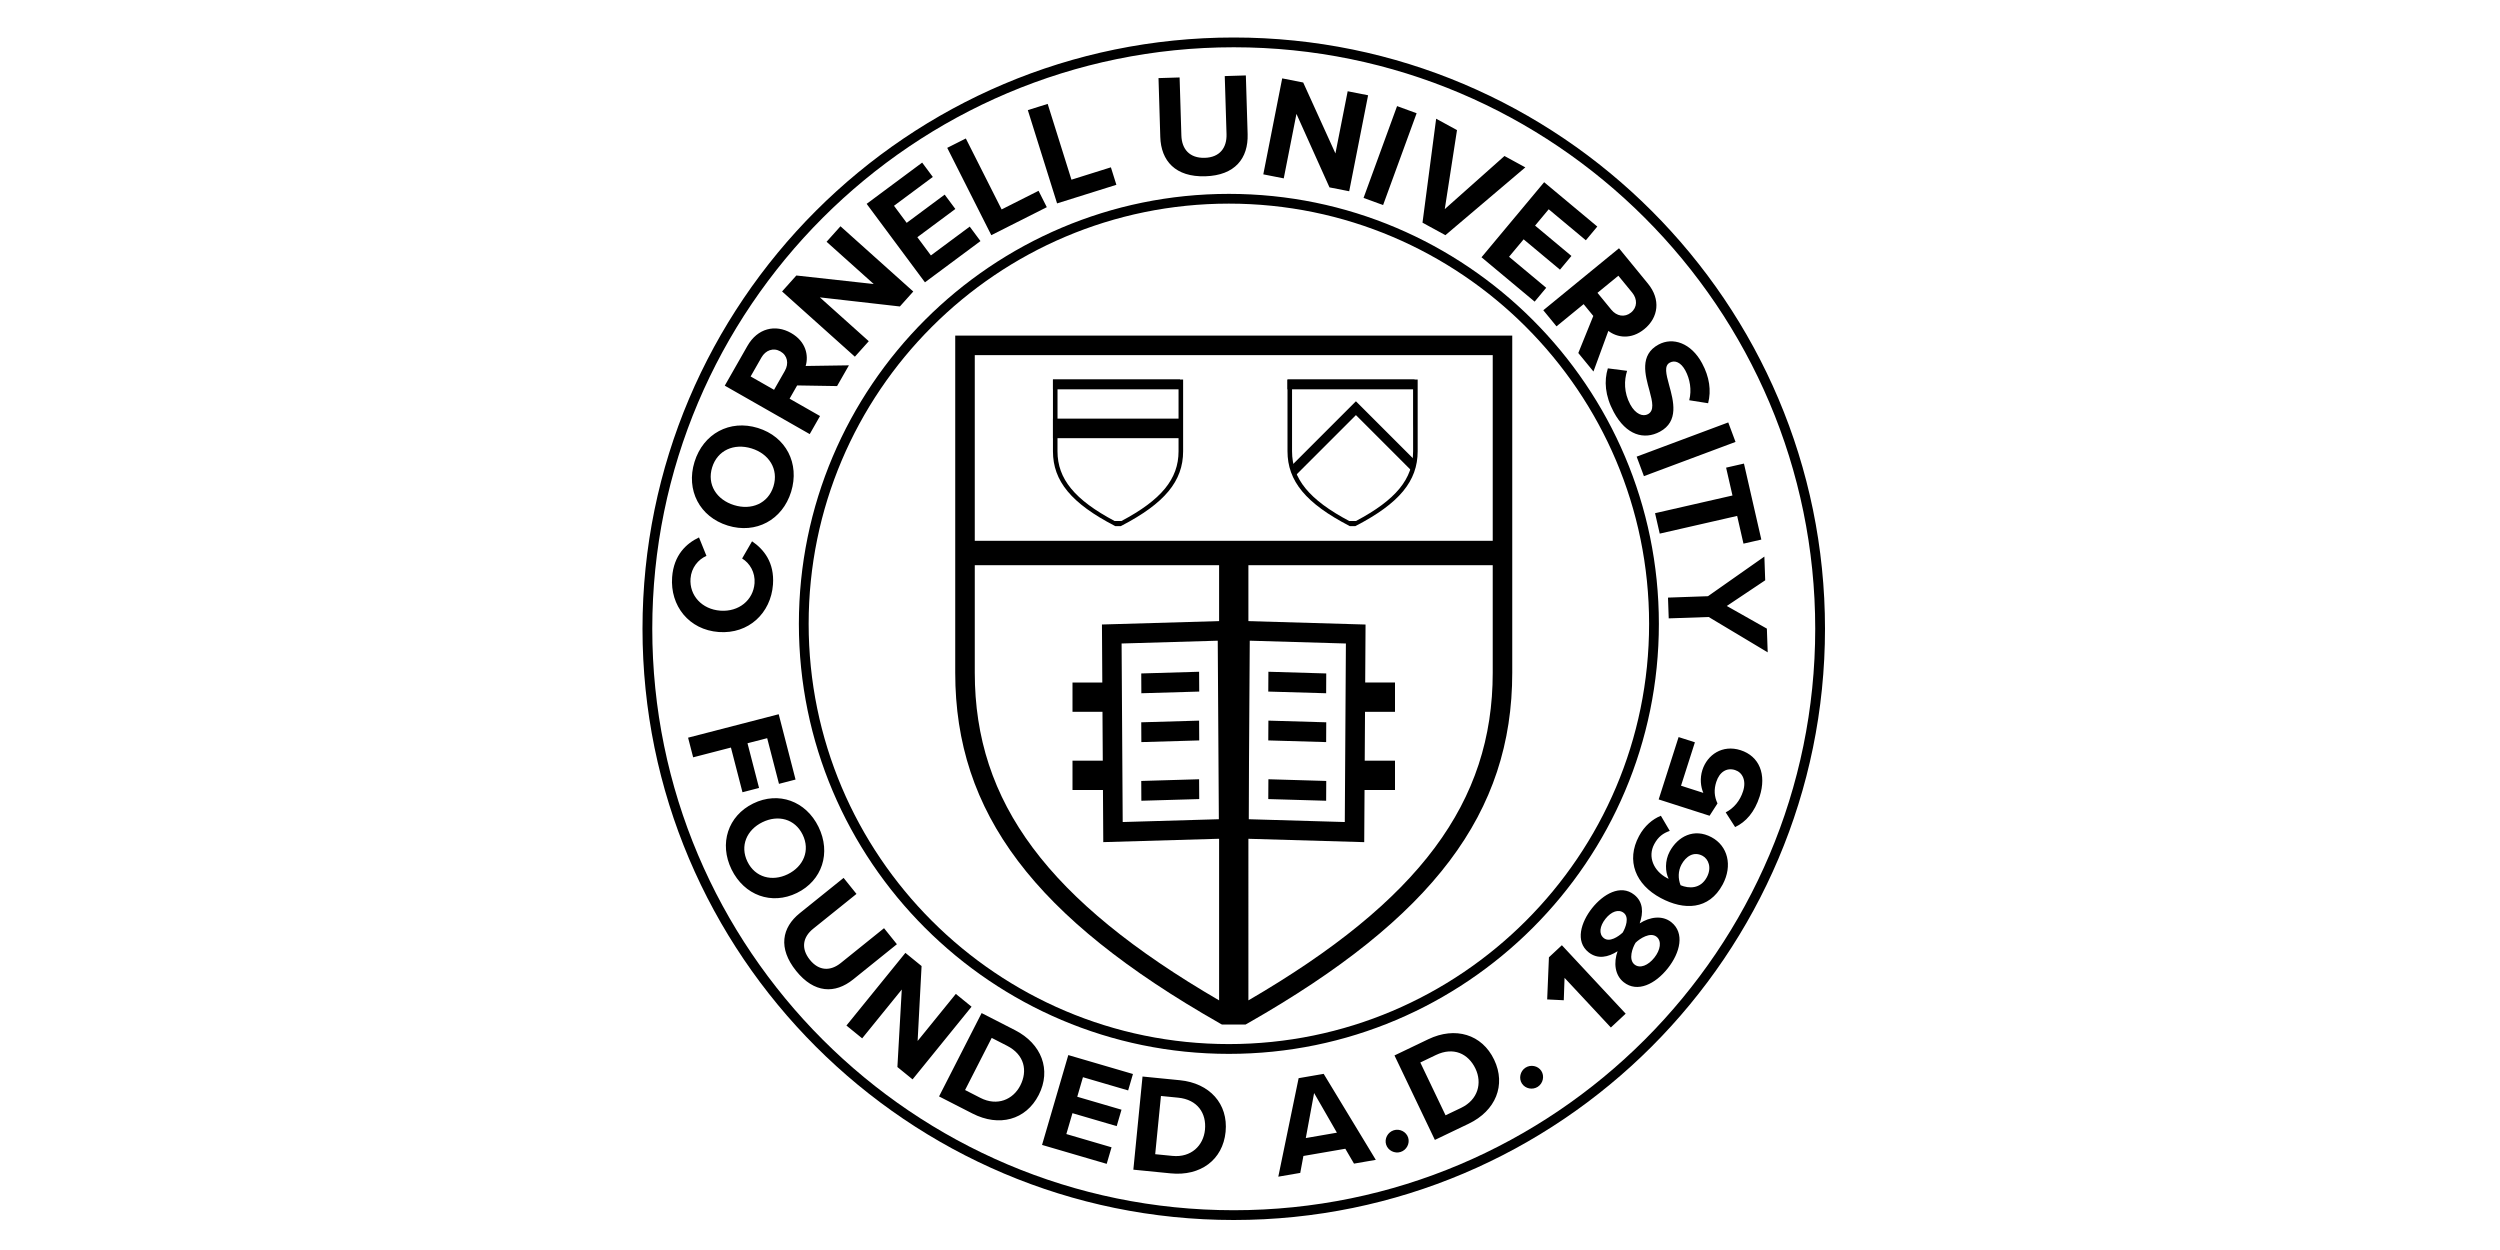 <svg xmlns="http://www.w3.org/2000/svg" viewBox="0 0 1000 500"><path d="M491.55 421.55c-94.84 0-172-77.16-172-172s77.16-172 172-172 172 77.16 172 172-77.16 172-172 172zm0-340.1c-92.69 0-168.09 75.4-168.09 168.09 0 92.68 75.4 168.09 168.09 168.09s168.09-75.41 168.09-168.09S584.23 81.45 491.55 81.45z"/><path d="M493.5 488C363.09 488 257 381.9 257 251.5 257 121.09 363.09 15 493.5 15S730 121.09 730 251.5C730 381.9 623.91 488 493.5 488zm0-469.09c-128.25 0-232.59 104.34-232.59 232.59S365.25 484.09 493.5 484.09 726.09 379.75 726.09 251.5 621.75 18.91 493.5 18.91z"/><path d="M382.09 134.23v134.86c0 56.04 31.64 97.98 105.78 140.22l.9.51h9.45l.9-.51c74.15-42.24 105.78-84.17 105.78-140.22V134.23H382.09zm7.82 7.82h207.18v74.27H389.91v-74.27zm97.73 258.1c-68.44-39.85-97.73-79.22-97.73-131.06v-43h97.73v174.06zm109.45-131.06c0 51.83-29.29 91.21-97.73 131.06V226.09h97.73v43z"/><path d="M421.18 151.82V180.51c0 11.92 7.39 20.85 24.72 29.83l.21.11h2.21l.21-.11c17.33-8.99 24.72-17.91 24.72-29.83V151.82h-52.07zm1.83 1.66h48.41v15.8h-48.41v-15.8zm22.83 54.92c-15.99-8.48-22.84-16.86-22.84-27.88v-9.15h48.42v9.15c0 11.03-6.84 19.41-22.84 27.88h-2.74zM515 151.82V180.51c0 11.92 7.39 20.85 24.72 29.83l.21.11h2.21l.21-.11c17.33-8.99 24.72-17.91 24.72-29.83V151.82H515zm50.24 19.54v9.15c0 11.03-6.84 19.41-22.84 27.88h-2.74c-15.99-8.48-22.84-16.86-22.84-27.88v-27.03h48.41v15.8"/><path d="M421.18 151.82H472v3.91h-50.82zM421.18 167.45H472v7.82h-50.82zM515 151.82h50.82v3.91H515z"/><g><path d="M541.28 220.23l1.08 1.09 1.09-1.09z"/></g><g><path d="M565.82 183.96l-23.45-23.45-25.24 25.24c.2.83.61 2.37 1.18 4.35l24.06-24.06 21.95 21.95c.58-.48 1.06-.89 1.51-1.27v-2.76z"/></g><g><path d="M441.31 336.85l-.53-87.05 54.1-1.57.53 87.05-54.1 1.57zm7.33-79.45l.44 71.41 38.46-1.12-.44-71.41-38.46 1.12z"/><path d="M491.59 335.29l.53-87.05 54.1 1.57-.53 87.05-54.1-1.57zm8.31-79.01l-.44 71.41 38.46 1.12.44-71.41-38.46-1.12zM429 273h15.64v11.73H429zM429 304.27h15.64V316H429z"/><path d="M542.36 304.27H558V316h-15.64zM542.36 273H558v11.73h-15.64z"/></g><g><path d="M479.69 276.63l-23.15.67-.04-7.92 23.14-.68zM479.69 296.17l-23.15.67-.04-7.92 23.14-.67zM479.69 319.63l-23.15.67-.04-7.92 23.14-.68zM507.31 276.63l23.15.67.04-7.92-23.14-.68zM507.31 296.17l23.15.67.04-7.92-23.14-.67zM507.31 319.63l23.15.67.04-7.92-23.14-.68z"/></g><g><path d="M287.51 252.81c-11.98-.88-19.5-10.54-18.66-21.94.65-8.88 5.7-13.51 10.75-15.9l2.98 7.39c-3.28 1.4-6.05 4.73-6.37 9.05-.5 6.78 4.56 12.32 11.93 12.86s13.18-4.2 13.68-10.98c.32-4.33-1.88-8.01-4.97-9.89l3.97-6.88c4.65 3.16 9.02 8.42 8.37 17.31-.85 11.4-9.7 19.86-21.68 18.98zM277.8 184.77c3.49-11.31 14.1-17.06 25.36-13.58 11.26 3.48 16.78 14.2 13.29 25.52-3.48 11.26-14.08 17-25.34 13.52-11.26-3.47-16.79-14.2-13.31-25.46zm7.06 2.18c-2.13 6.89 1.77 12.94 8.77 15.1 6.94 2.15 13.63-.64 15.76-7.52 2.13-6.89-1.81-13.01-8.76-15.16-7-2.16-13.64.7-15.77 7.58zM318.86 154.17l-3.02 5.3 12.17 6.94-4.12 7.23-33.98-19.38 9.06-15.89c4.04-7.08 11.14-8.77 17.46-5.17 6.01 3.43 7.07 9.03 5.84 13.19l17.3-.26-4.74 8.3-15.97-.26zm-14.28-11.18l-4.33 7.59 9.37 5.34 4.33-7.59c1.65-2.91 1.07-6.14-1.78-7.77-2.85-1.62-5.93-.48-7.59 2.43zM327.95 118.95l19.56 17.53-5.56 6.2-29.12-26.1 5.71-6.38 30.95 3.41-18.86-16.9 5.56-6.2 29.12 26.1-5.36 5.98-32-3.64zM346.66 81.54l22.21-16.5 4.26 5.74-15.53 11.53 5.07 6.83 15.2-11.29 4.27 5.74-15.2 11.29 5.42 7.29 15.53-11.53 4.3 5.79-22.21 16.5-23.32-31.39zM378.89 59.14l7.44-3.75 14.32 28.38 14.77-7.45 3.3 6.55-22.2 11.2-17.63-34.93zM411.13 44.05l7.94-2.49 9.51 30.32 15.78-4.95 2.19 6.99-23.72 7.44-11.7-37.31zM463.4 31.24l8.44-.26.71 23.22c.17 5.45 3.27 9.11 9.37 8.93 5.98-.18 8.86-4.03 8.69-9.48l-.71-23.22 8.44-.26.71 23.45c.3 9.73-5.07 16.53-16.91 16.89-11.96.37-17.74-6.15-18.03-15.76l-.71-23.51zM518.58 45.56l-5.08 25.79-8.18-1.61 7.56-38.39 8.4 1.65 12.89 28.37 4.9-24.87 8.17 1.61-7.56 38.39-7.89-1.55-13.21-29.39zM558.83 42.44l7.82 2.86-13.41 36.72-7.82-2.85 13.41-36.73zM574.46 47.49l8.34 4.55-4.89 31.6 23.88-21.24 8.34 4.55-31.97 27.12-9.16-5 5.46-41.58zM617.66 72.88l21.26 17.74-4.58 5.49-14.86-12.4-5.45 6.53 14.54 12.14-4.58 5.49-14.54-12.14-5.83 6.98 14.86 12.4-4.62 5.54-21.26-17.74 25.06-30.03zM637.32 126.38l-3.87-4.72-10.85 8.88-5.28-6.44 30.28-24.79 11.59 14.16c5.17 6.31 4.19 13.55-1.44 18.16-5.36 4.39-10.97 3.37-14.41.73l-5.96 16.25-6.06-7.4 6-14.83zm15.56-9.33l-5.54-6.76-8.35 6.84 5.54 6.76c2.12 2.59 5.35 3.2 7.89 1.12 2.55-2.08 2.58-5.37.46-7.96zM650.84 148.33c-1.22 3.79-1.31 8.69 1.25 13.44 2.17 4.02 5.13 4.96 7.09 3.9 2.58-1.39 1.85-4.85.63-9.33-1.74-6.32-4.08-14.38 3.61-18.52 5.73-3.09 13.04-.64 17.4 7.47 2.95 5.47 3.74 10.9 2.43 16l-7.56-1.19c1.08-4.18.26-8.53-1.54-11.88-1.78-3.3-4.17-4.28-6.23-3.17-2.32 1.25-1.49 4.53-.27 9 1.77 6.37 3.96 14.51-3.68 18.62-6.3 3.39-13.46 1.46-18.46-7.83-3.56-6.6-3.9-12.55-2.37-17.5l7.7.99zM691.3 168.97l2.91 7.8-36.64 13.69-2.91-7.8 36.64-13.69zM692.99 198.2l-2.55-11.14 7.14-1.63 6.95 30.4-7.14 1.63-2.53-11.09-30.97 7.08-1.87-8.17 30.97-7.08zM683.19 238.48l22.56-15.85.33 9.49-15.36 10.27 16.03 9.06.33 9.49-23.6-14.14-15.99.55-.29-8.31 15.99-.56z"/></g><g><path d="M311.48 285.69l6.74 26.13-6.63 1.72-4.72-18.27-7.87 2.03 4.62 17.88-6.63 1.72-4.62-17.88-15.11 3.91-2.03-7.86 36.25-9.38zM327.41 330.75c5.07 10.37 1.49 21.48-8.64 26.43-10.13 4.96-21.08.96-26.15-9.41-5.04-10.32-1.47-21.42 8.67-26.38 10.14-4.96 21.08-.97 26.12 9.36zm-6.35 3.11c-3.09-6.32-9.81-8.06-16.11-4.97-6.25 3.06-9.06 9.46-5.97 15.78 3.08 6.32 9.88 8.08 16.13 5.02 6.3-3.09 9.04-9.52 5.95-15.83zM337.44 351.16l5.15 6.41-17.32 13.93c-4.07 3.27-5.04 7.8-1.32 12.43 3.65 4.54 8.27 4.56 12.34 1.29l17.32-13.94 5.15 6.41-17.49 14.08c-7.26 5.84-15.6 5.58-22.82-3.41-7.3-9.09-5.71-17.33 1.47-23.1l17.52-14.1zM360.71 395.81l-15.84 19.53-6.3-5.12 23.59-29.07 6.47 5.27-1.58 29.97 15.28-18.83 6.29 5.12-23.59 29.07-6.07-4.94 1.75-31zM392.65 405.23l13.37 6.84c10.62 5.44 14.6 15.86 9.47 25.91-5.13 10.05-15.87 12.87-26.5 7.43l-13.37-6.84 17.03-33.34zm-.47 33.93c6.71 3.43 13.05.69 15.94-4.96 3.01-5.9 1.68-12.32-5.29-15.89l-6.15-3.15-10.65 20.85 6.15 3.15zM427.32 422.03l25.86 7.57-1.92 6.57-18.08-5.29-2.28 7.82 17.7 5.18-1.92 6.57-17.7-5.18-2.44 8.35 18.08 5.3-1.94 6.62-25.86-7.57 10.5-35.94zM457.01 430.61l14.95 1.48c11.88 1.18 19.38 9.42 18.28 20.65-1.11 11.23-10.07 17.79-21.95 16.61l-14.95-1.48 3.67-37.26zm11.96 31.75c7.5.74 12.4-4.13 13.02-10.44.65-6.59-2.94-12.08-10.73-12.85l-6.88-.68-2.3 23.29 6.89.68zM538.13 459.5l-16.77 2.89-1.26 6.77-8.78 1.51 8.13-39.4 10.02-1.73 20.85 34.4-8.72 1.51-3.47-5.95zm-15.81-4.28l12.44-2.15-9.12-15.86-3.32 18.01zM557.49 452.11c2.4-.76 5.04.59 5.78 2.95.74 2.36-.65 4.98-3.04 5.73s-5.04-.59-5.78-2.95c-.75-2.35.64-4.97 3.04-5.73zM557.79 422.18l13.54-6.49c10.76-5.16 21.45-2 26.32 8.18 4.87 10.18.6 20.45-10.16 25.61l-13.54 6.49-16.16-33.79zm26.67 20.96c6.8-3.26 8.46-9.97 5.72-15.7-2.86-5.98-8.77-8.81-15.83-5.43l-6.23 2.99 10.1 21.12 6.24-2.98zM610.16 427.09c2.1-1.38 5.01-.8 6.36 1.26 1.35 2.07.72 4.97-1.38 6.35-2.1 1.38-5.01.8-6.36-1.27-1.35-2.05-.72-4.95 1.38-6.34zM625.82 391.14l-.31 8.96-6.64-.33.7-16.85 5.18-4.83 25.52 27.38-5.93 5.53-18.52-19.86zM647.03 380.49c-3.77 2.41-7.94 3.33-11.59.43-5.49-4.36-3.01-12.1 1.39-17.66 4.37-5.51 11.37-9.73 16.87-5.36 3.65 2.9 3.66 7.22 2.18 11.44 4.07-2.61 9.07-3.31 12.63-.48 5.45 4.33 3.58 12.19-1.39 18.46-4.97 6.27-12.16 9.91-17.65 5.55-3.57-2.84-4.06-7.82-2.44-12.38zm-4.84-12.97c-2.34 2.96-2.74 6.08-.67 7.72 2.28 1.82 5.85-.61 7.57-2.23 1.19-2.05 2.7-6.03.42-7.85-2.07-1.64-5.01-.55-7.32 2.36zm12.04 9.57c-1.27 2.06-2.95 6.71-.41 8.73 2.16 1.71 5.44.38 7.92-2.76 2.42-3.04 3.04-6.63.89-8.35-2.54-2.02-6.72.72-8.4 2.38zM655.62 334.4c2.19-4.08 5.41-6.76 8.73-8.1l3.56 6.06c-2.65.91-4.62 2.32-6.21 5.29-2.73 5.09-.21 10.72 5.03 13.53.25.13.49.27.72.32-1.39-2.76-1.55-7.19.42-10.87 3.24-6.05 9.74-9.5 16.76-5.73 6.43 3.45 8.53 11.26 4.43 18.92-5.48 10.22-15.49 10.37-24.78 5.38-10-5.34-13.99-14.88-8.66-24.8zm16.96 11.44c-1.35 2.52-1.41 5.6-.35 8.25 3.33 1.39 7.96 1.54 10.5-3.19 2.08-3.88.62-7.33-1.7-8.57-3.57-1.91-6.69.24-8.45 3.51zM690.28 324.95c3.31-1.7 5.73-4.65 6.95-8.46 1.38-4.3-.25-7.52-3.19-8.47-3.26-1.05-6.22.65-7.54 4.78-.96 3-.83 5.74.5 8.57l-3.17 4.93-20.36-6.53 7.97-24.94 6.52 2.09-5.55 17.37 8.92 2.86c-1.05-2.44-1.44-5.8-.38-9.13 1.97-6.15 8.05-10.26 15.27-7.95 7.54 2.42 10.45 9.71 7.65 18.48-2.02 6.32-5.51 10.24-9.82 12.28l-3.77-5.88z"/></g></svg>
